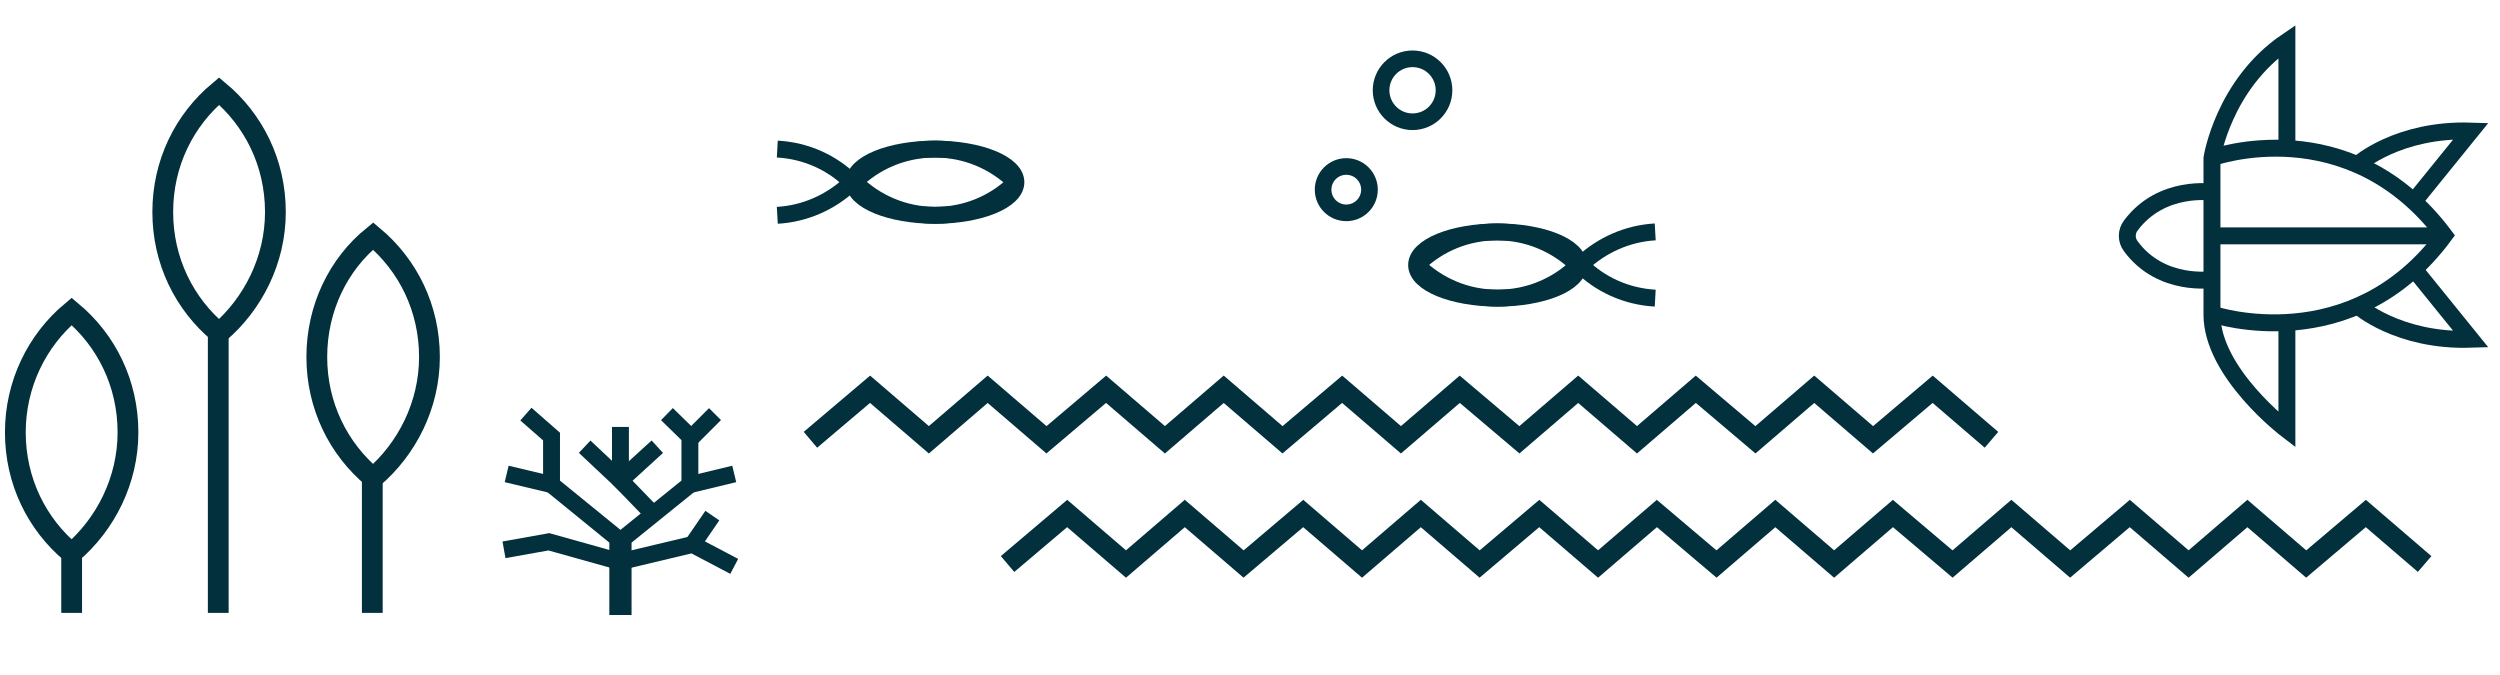 <svg width="163" height="44" viewBox="0 0 163 44" fill="none" xmlns="http://www.w3.org/2000/svg">
<path d="M65.692 36.774L69.58 33.48L73.414 36.774L77.248 33.48L81.082 36.774L84.97 33.48L88.804 36.774L92.638 33.48L96.472 36.774L100.36 33.48L104.194 36.774L108.028 33.48L111.916 36.774L115.75 33.48L119.584 36.774L123.418 33.48L127.306 36.774L131.14 33.48L134.974 36.774L138.862 33.48L142.696 36.774L146.53 33.48L150.364 36.774L154.252 33.48L158.086 36.774" stroke="#03303D" stroke-width="1.355" stroke-miterlimit="10"/>
<path d="M52.84 28.674L56.728 25.38L60.562 28.674L64.396 25.38L68.23 28.674L72.118 25.38L75.952 28.674L79.786 25.38L83.62 28.674L87.508 25.38L91.342 28.674L95.176 25.38L99.064 28.674L102.898 25.38L106.732 28.674L110.566 25.38L114.454 28.674L118.288 25.38L122.122 28.674L126.01 25.38L129.844 28.674" stroke="#03303D" stroke-width="1.355" stroke-miterlimit="10"/>
<path d="M55.649 11.845L55.683 11.879C57.019 10.543 58.904 9.72 60.96 9.72C63.016 9.72 64.867 10.543 66.237 11.879C66.271 11.845 66.306 11.81 66.34 11.776" stroke="#03303D" stroke-width="1.102" stroke-miterlimit="10"/>
<path d="M66.1 12.016C64.764 13.284 62.948 14.038 60.994 14.038C58.938 14.038 57.088 13.215 55.717 11.879" stroke="#03303D" stroke-width="1.102" stroke-miterlimit="10"/>
<path d="M60.96 14.038C63.874 14.038 66.237 13.071 66.237 11.879C66.237 10.687 63.874 9.72 60.96 9.72C58.045 9.72 55.683 10.687 55.683 11.879C55.683 13.071 58.045 14.038 60.96 14.038Z" stroke="#03303D" stroke-width="1.102" stroke-miterlimit="10"/>
<path d="M50.68 9.72C52.564 9.823 54.278 10.611 55.546 11.879C55.58 11.845 55.614 11.81 55.648 11.776" stroke="#03303D" stroke-width="1.102" stroke-miterlimit="10"/>
<path d="M55.408 12.016C54.141 13.181 52.496 13.935 50.68 14.038" stroke="#03303D" stroke-width="1.102" stroke-miterlimit="10"/>
<path d="M102.952 17.313L102.917 17.279C101.581 18.615 99.696 19.438 97.64 19.438C95.584 19.438 93.734 18.615 92.363 17.279C92.329 17.313 92.295 17.347 92.26 17.381" stroke="#03303D" stroke-width="1.102" stroke-miterlimit="10"/>
<path d="M92.5 17.142C93.837 15.874 95.653 15.12 97.606 15.12C99.662 15.12 101.512 15.942 102.883 17.279" stroke="#03303D" stroke-width="1.102" stroke-miterlimit="10"/>
<path d="M97.64 15.12C94.726 15.12 92.363 16.086 92.363 17.279C92.363 18.471 94.726 19.438 97.64 19.438C100.555 19.438 102.917 18.471 102.917 17.279C102.917 16.086 100.555 15.12 97.64 15.12Z" stroke="#03303D" stroke-width="1.102" stroke-miterlimit="10"/>
<path d="M107.92 19.438C106.035 19.335 104.322 18.547 103.054 17.279C103.02 17.313 102.986 17.347 102.951 17.381" stroke="#03303D" stroke-width="1.102" stroke-miterlimit="10"/>
<path d="M103.191 17.142C104.459 15.976 106.104 15.223 107.92 15.12" stroke="#03303D" stroke-width="1.102" stroke-miterlimit="10"/>
<path d="M10.612 13.824C10.612 17.01 12.016 19.818 14.284 21.708C16.498 19.818 17.956 16.956 17.956 13.824C17.956 10.638 16.552 7.83 14.284 5.94C12.016 7.83 10.612 10.638 10.612 13.824Z" stroke="#03303D" stroke-width="1.355" stroke-miterlimit="10"/>
<path d="M14.23 21.762V39.96" stroke="#03303D" stroke-width="1.355" stroke-miterlimit="10"/>
<path d="M20.656 23.274C20.656 26.46 22.06 29.268 24.328 31.158C26.542 29.268 28 26.406 28 23.274C28 20.088 26.596 17.28 24.328 15.39C22.06 17.226 20.656 20.088 20.656 23.274Z" stroke="#03303D" stroke-width="1.355" stroke-miterlimit="10"/>
<path d="M24.274 30.888V39.96" stroke="#03303D" stroke-width="1.355" stroke-miterlimit="10"/>
<path d="M1 28.188C1 31.374 2.404 34.182 4.672 36.072C6.886 34.182 8.344 31.32 8.344 28.188C8.344 25.002 6.94 22.194 4.672 20.304C2.404 22.194 1 25.056 1 28.188Z" stroke="#03303D" stroke-width="1.355" stroke-miterlimit="10"/>
<path d="M4.672 35.154V39.96" stroke="#03303D" stroke-width="1.355" stroke-miterlimit="10"/>
<path d="M149.106 9.751V2.7C144.962 5.514 144.22 10.307 144.22 10.307C144.22 10.307 144.22 16.739 144.22 20.512C144.22 24.315 149.106 28.026 149.106 28.026V21.069" stroke="#03303D" stroke-width="1.104" stroke-miterlimit="10"/>
<path d="M144.343 20.512C144.343 20.512 153.342 23.511 159.372 15.348C153.156 7.06 144.25 10.276 144.25 10.276" stroke="#03303D" stroke-width="1.104" stroke-miterlimit="10"/>
<path d="M144.25 12.534C144.25 12.534 140.942 12.008 138.932 14.698C138.622 15.1 138.622 15.657 138.932 16.059C140.911 18.749 144.25 18.224 144.25 18.224" stroke="#03303D" stroke-width="1.104" stroke-miterlimit="10"/>
<path d="M153.743 19.955C153.743 19.955 156.341 22.274 161.103 22.12L157.423 17.574" stroke="#03303D" stroke-width="1.104" stroke-miterlimit="10"/>
<path d="M153.743 10.709C153.743 10.709 156.341 8.39 161.103 8.545L157.423 13.09" stroke="#03303D" stroke-width="1.104" stroke-miterlimit="10"/>
<path d="M144.25 15.378H159.372" stroke="#03303D" stroke-width="1.104" stroke-miterlimit="10"/>
<path d="M40.627 40.096V35.115L44.981 31.598V28.463L43.484 27" stroke="#03303D" stroke-width="1.102" stroke-miterlimit="10"/>
<path d="M46.618 27L45.051 28.567" stroke="#03303D" stroke-width="1.102" stroke-miterlimit="10"/>
<path d="M47.872 30.901L44.981 31.598" stroke="#03303D" stroke-width="1.102" stroke-miterlimit="10"/>
<path d="M40.767 36.544L45.155 35.498L47.872 36.927" stroke="#03303D" stroke-width="1.102" stroke-miterlimit="10"/>
<path d="M46.444 33.618L45.155 35.498" stroke="#03303D" stroke-width="1.102" stroke-miterlimit="10"/>
<path d="M34.288 27L35.96 28.463V31.598L40.279 35.115V40.096" stroke="#03303D" stroke-width="1.102" stroke-miterlimit="10"/>
<path d="M33.034 30.901L35.96 31.598" stroke="#03303D" stroke-width="1.102" stroke-miterlimit="10"/>
<path d="M40.14 36.544L35.786 35.325L32.86 35.847" stroke="#03303D" stroke-width="1.102" stroke-miterlimit="10"/>
<path d="M40.453 27.836V31.319L42.508 33.444" stroke="#03303D" stroke-width="1.102" stroke-miterlimit="10"/>
<path d="M38.12 29.125L40.453 31.319L42.857 29.125" stroke="#03303D" stroke-width="1.102" stroke-miterlimit="10"/>
<path d="M87.778 13.878C88.613 13.878 89.29 13.201 89.29 12.366C89.29 11.531 88.613 10.854 87.778 10.854C86.943 10.854 86.266 11.531 86.266 12.366C86.266 13.201 86.943 13.878 87.778 13.878Z" stroke="#03303D" stroke-width="1.085" stroke-miterlimit="10"/>
<path d="M92.098 7.938C93.231 7.938 94.15 7.019 94.15 5.886C94.15 4.753 93.231 3.834 92.098 3.834C90.965 3.834 90.046 4.753 90.046 5.886C90.046 7.019 90.965 7.938 92.098 7.938Z" stroke="#03303D" stroke-width="1.085" stroke-miterlimit="10"/>
</svg>

